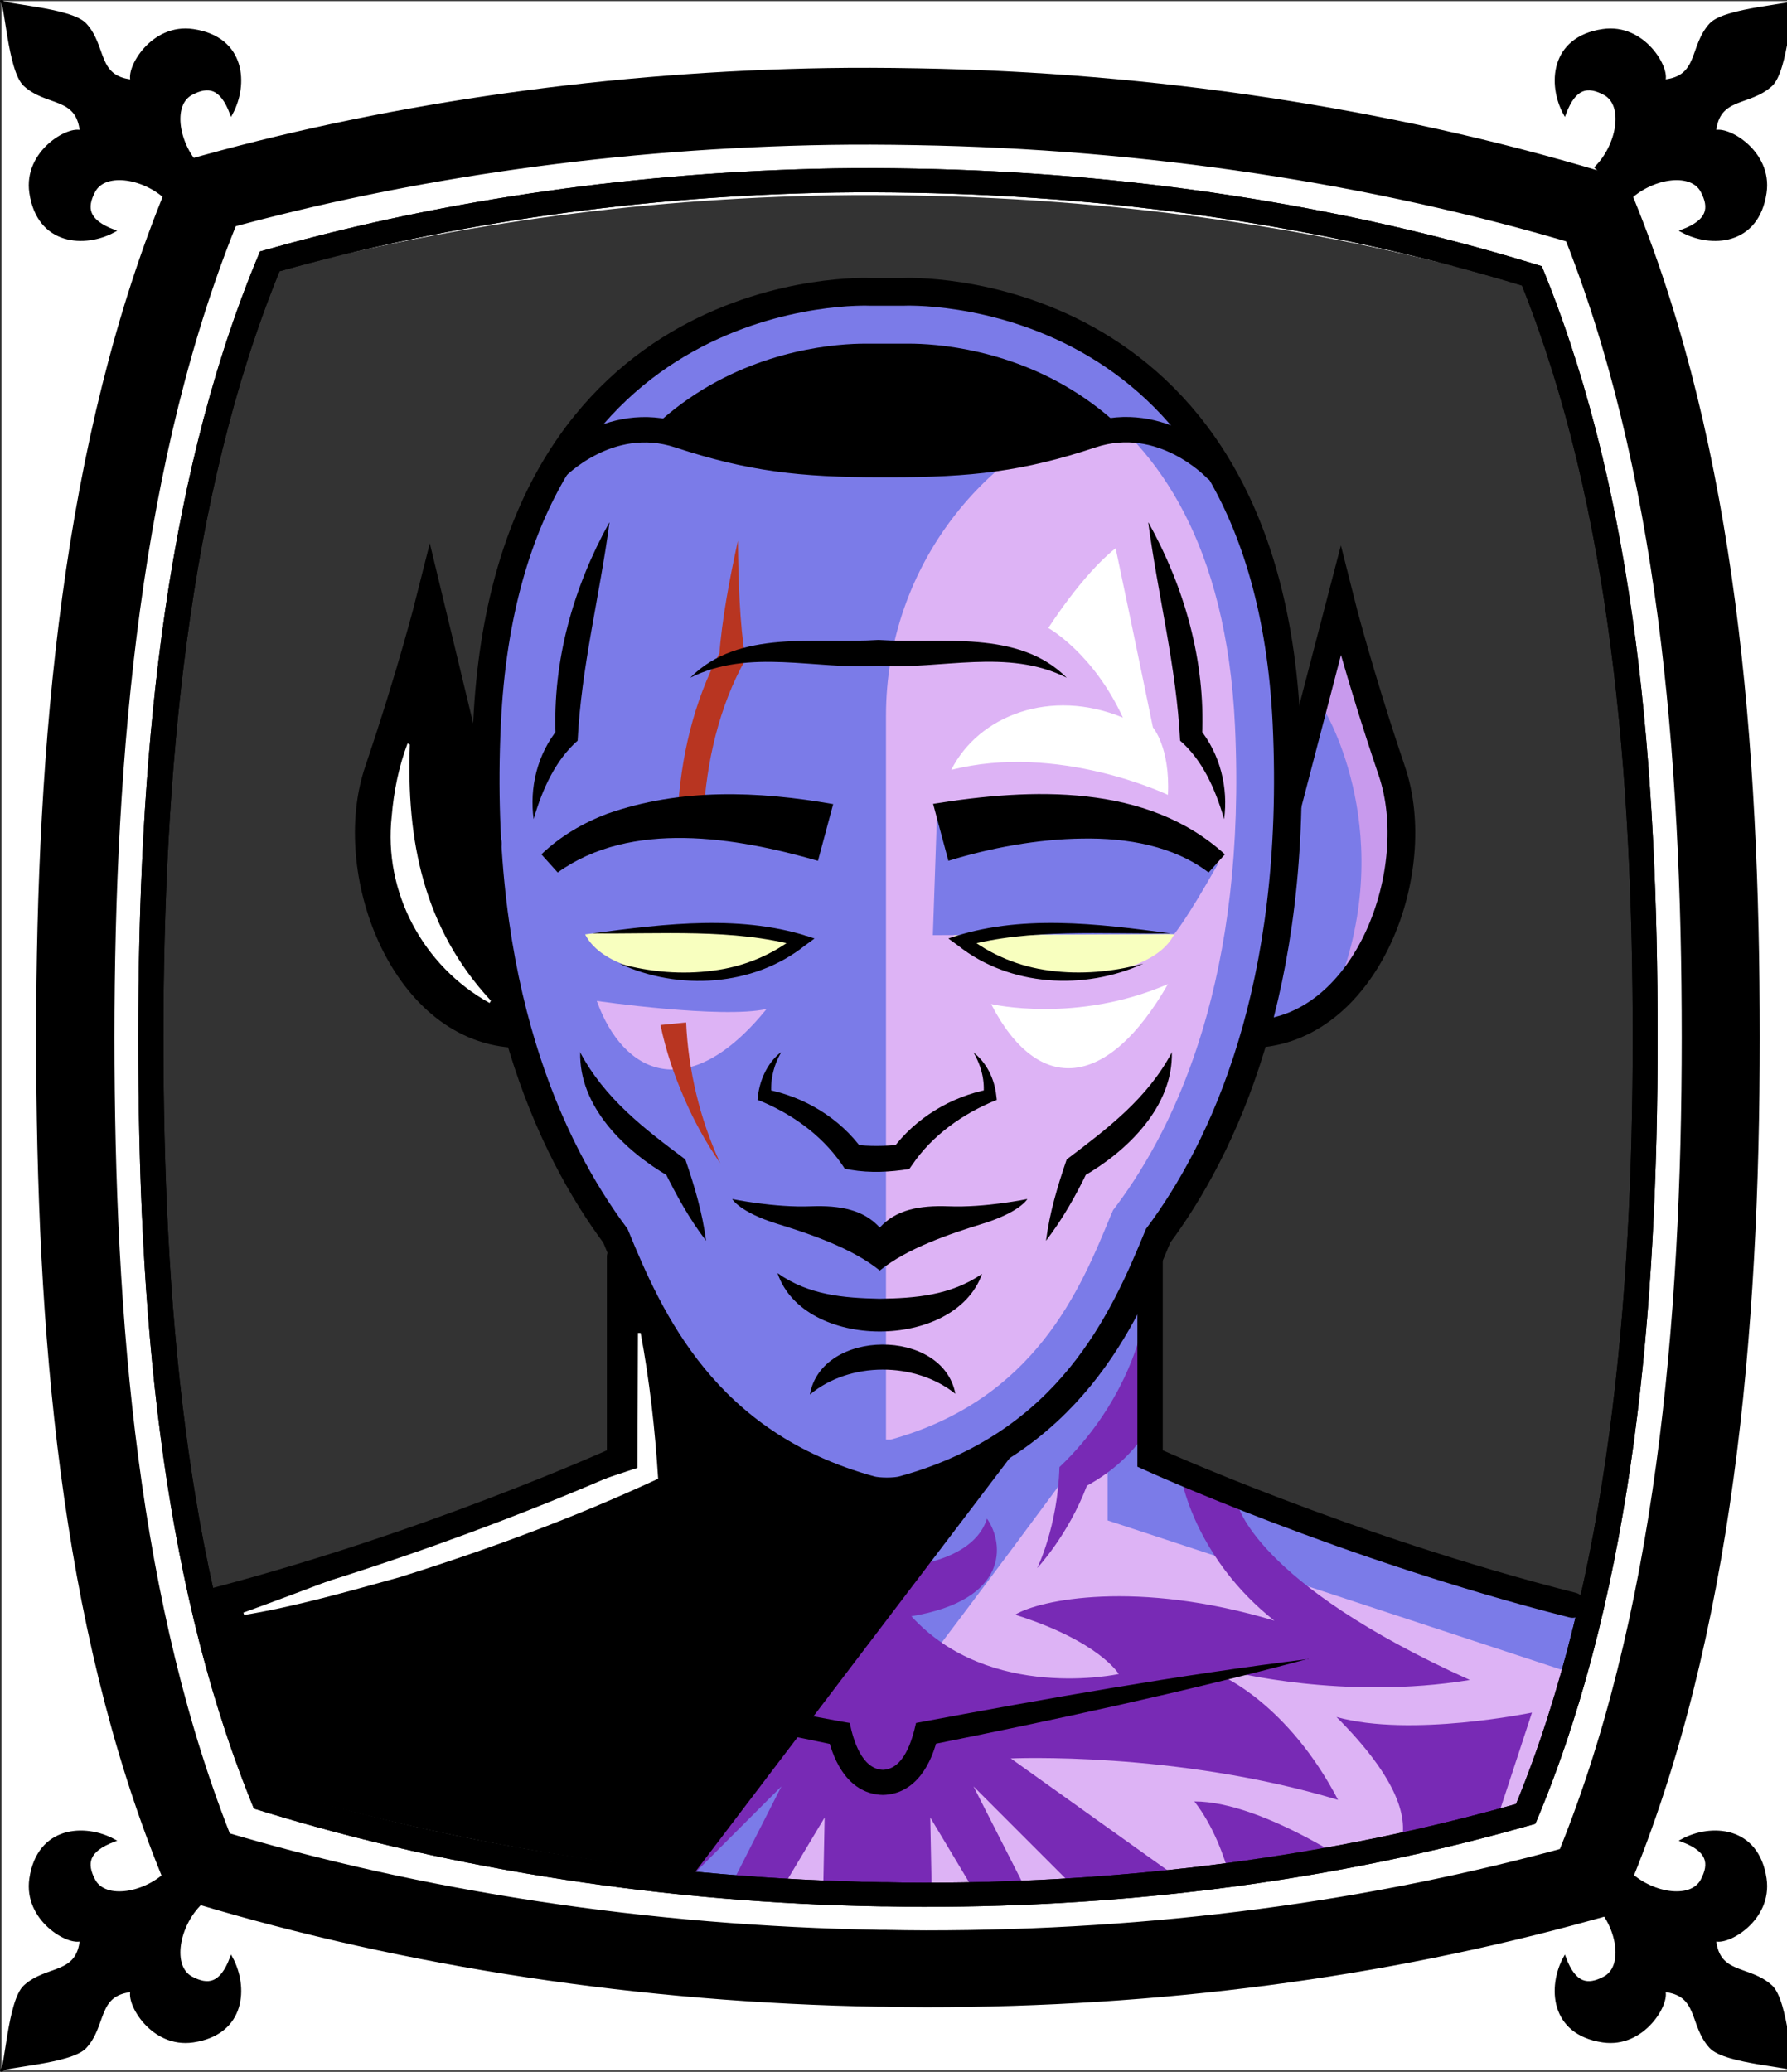 <svg id="Capa_2" xmlns="http://www.w3.org/2000/svg" xmlns:xlink="http://www.w3.org/1999/xlink" viewBox="0 0 69.02 80">
<rect x="0" y="0" width="69.02" height="80" fill="#333333" stroke="none"/>
<defs >
<style >
.cls-1{fill:#c89aed;}.cls-2{fill:#fff;}.cls-3{fill:#f8ffbf;}.cls-4{fill:#7b7be8;}.cls-5{fill:#a88347;}.cls-6{fill:#782ab5;}.cls-7,.cls-8,.cls-9,.cls-10,.cls-11,.cls-12{fill:none;}.cls-7,.cls-10,.cls-12{stroke:#000;stroke-miterlimit:10;}.cls-8{stroke:#deb778;stroke-dasharray:0 0 0 4.06;stroke-linejoin:round;}.cls-8,.cls-10,.cls-12{stroke-linecap:round;}.cls-13{fill:#deb778;}.cls-14{fill:url(#USGS_19_Inundación_de_tierra_2);}.cls-10{stroke-width:.98px;}.cls-11{stroke:#1d1d1b;stroke-dasharray:0 0 2 2;stroke-width:.3px;}.cls-12{stroke-width:1.07px;}.cls-15{fill:#ddb3f5;}.cls-16{fill:#fcf0c5;}.cls-17{fill:#b83521;}
</style>
<pattern id="USGS_19_Inundación_de_tierra_2" x="0" y="0" width="72" height="72" patternTransform="translate(-308.48 -16063) rotate(-90)" patternUnits="userSpaceOnUse" viewBox="0 0 72 72">
<g >
<rect class="cls-9" width="72" height="72">
</rect>
<g >
<line class="cls-11" x1="71" y1="71" x2="144.44" y2="71">
</line>
<line class="cls-11" x1="71" y1="67" x2="144.44" y2="67">
</line>
<line class="cls-11" x1="71" y1="63" x2="144.44" y2="63">
</line>
<line class="cls-11" x1="71" y1="59" x2="144.44" y2="59">
</line>
<line class="cls-11" x1="71" y1="55" x2="144.44" y2="55">
</line>
<line class="cls-11" x1="71" y1="51" x2="144.44" y2="51">
</line>
<line class="cls-11" x1="71" y1="47" x2="144.44" y2="47">
</line>
<line class="cls-11" x1="71" y1="43" x2="144.44" y2="43">
</line>
<line class="cls-11" x1="71" y1="39" x2="144.44" y2="39">
</line>
<line class="cls-11" x1="71" y1="35" x2="144.44" y2="35">
</line>
<line class="cls-11" x1="71" y1="31" x2="144.44" y2="31">
</line>
<line class="cls-11" x1="71" y1="27" x2="144.44" y2="27">
</line>
<line class="cls-11" x1="71" y1="23" x2="144.44" y2="23">
</line>
<line class="cls-11" x1="71" y1="19" x2="144.44" y2="19">
</line>
<line class="cls-11" x1="71" y1="15" x2="144.44" y2="15">
</line>
<line class="cls-11" x1="71" y1="11" x2="144.44" y2="11">
</line>
<line class="cls-11" x1="71" y1="7" x2="144.44" y2="7">
</line>
<line class="cls-11" x1="71" y1="3" x2="144.44" y2="3">
</line>
</g>
<g >
<line class="cls-11" x1="-1" y1="71" x2="72.44" y2="71">
</line>
<line class="cls-11" x1="-1" y1="67" x2="72.44" y2="67">
</line>
<line class="cls-11" x1="-1" y1="63" x2="72.44" y2="63">
</line>
<line class="cls-11" x1="-1" y1="59" x2="72.44" y2="59">
</line>
<line class="cls-11" x1="-1" y1="55" x2="72.44" y2="55">
</line>
<line class="cls-11" x1="-1" y1="51" x2="72.44" y2="51">
</line>
<line class="cls-11" x1="-1" y1="47" x2="72.44" y2="47">
</line>
<line class="cls-11" x1="-1" y1="43" x2="72.44" y2="43">
</line>
<line class="cls-11" x1="-1" y1="39" x2="72.44" y2="39">
</line>
<line class="cls-11" x1="-1" y1="35" x2="72.44" y2="35">
</line>
<line class="cls-11" x1="-1" y1="31" x2="72.44" y2="31">
</line>
<line class="cls-11" x1="-1" y1="27" x2="72.44" y2="27">
</line>
<line class="cls-11" x1="-1" y1="23" x2="72.44" y2="23">
</line>
<line class="cls-11" x1="-1" y1="19" x2="72.44" y2="19">
</line>
<line class="cls-11" x1="-1" y1="15" x2="72.44" y2="15">
</line>
<line class="cls-11" x1="-1" y1="11" x2="72.44" y2="11">
</line>
<line class="cls-11" x1="-1" y1="7" x2="72.44" y2="7">
</line>
<line class="cls-11" x1="-1" y1="3" x2="72.44" y2="3">
</line>
<line class="cls-11" x1="1.04" y1="69" x2="74.48" y2="69">
</line>
<line class="cls-11" x1="1.04" y1="65" x2="74.48" y2="65">
</line>
<line class="cls-11" x1="1.04" y1="61" x2="74.48" y2="61">
</line>
<line class="cls-11" x1="1.04" y1="57" x2="74.48" y2="57">
</line>
<line class="cls-11" x1="1.04" y1="53" x2="74.48" y2="53">
</line>
<line class="cls-11" x1="1.04" y1="49" x2="74.48" y2="49">
</line>
<line class="cls-11" x1="1.04" y1="45" x2="74.48" y2="45">
</line>
<line class="cls-11" x1="1.04" y1="41" x2="74.48" y2="41">
</line>
<line class="cls-11" x1="1.04" y1="37" x2="74.48" y2="37">
</line>
<line class="cls-11" x1="1.04" y1="33" x2="74.48" y2="33">
</line>
<line class="cls-11" x1="1.04" y1="29" x2="74.48" y2="29">
</line>
<line class="cls-11" x1="1.04" y1="25" x2="74.48" y2="25">
</line>
<line class="cls-11" x1="1.04" y1="21" x2="74.48" y2="21">
</line>
<line class="cls-11" x1="1.04" y1="17" x2="74.48" y2="17">
</line>
<line class="cls-11" x1="1.04" y1="13" x2="74.48" y2="13">
</line>
<line class="cls-11" x1="1.04" y1="9" x2="74.48" y2="9">
</line>
<line class="cls-11" x1="1.04" y1="5" x2="74.48" y2="5">
</line>
<line class="cls-11" x1="1.04" y1="1" x2="74.48" y2="1">
</line>
</g>
<g >
<line class="cls-11" x1="-73" y1="71" x2=".44" y2="71">
</line>
<line class="cls-11" x1="-73" y1="67" x2=".44" y2="67">
</line>
<line class="cls-11" x1="-73" y1="63" x2=".44" y2="63">
</line>
<line class="cls-11" x1="-73" y1="59" x2=".44" y2="59">
</line>
<line class="cls-11" x1="-73" y1="55" x2=".44" y2="55">
</line>
<line class="cls-11" x1="-73" y1="51" x2=".44" y2="51">
</line>
<line class="cls-11" x1="-73" y1="47" x2=".44" y2="47">
</line>
<line class="cls-11" x1="-73" y1="43" x2=".44" y2="43">
</line>
<line class="cls-11" x1="-73" y1="39" x2=".44" y2="39">
</line>
<line class="cls-11" x1="-73" y1="35" x2=".44" y2="35">
</line>
<line class="cls-11" x1="-73" y1="31" x2=".44" y2="31">
</line>
<line class="cls-11" x1="-73" y1="27" x2=".44" y2="27">
</line>
<line class="cls-11" x1="-73" y1="23" x2=".44" y2="23">
</line>
<line class="cls-11" x1="-73" y1="19" x2=".44" y2="19">
</line>
<line class="cls-11" x1="-73" y1="15" x2=".44" y2="15">
</line>
<line class="cls-11" x1="-73" y1="11" x2=".44" y2="11">
</line>
<line class="cls-11" x1="-73" y1="7" x2=".44" y2="7">
</line>
<line class="cls-11" x1="-73" y1="3" x2=".44" y2="3">
</line>
<line class="cls-11" x1="-70.96" y1="69" x2="2.48" y2="69">
</line>
<line class="cls-11" x1="-70.96" y1="65" x2="2.48" y2="65">
</line>
<line class="cls-11" x1="-70.96" y1="61" x2="2.48" y2="61">
</line>
<line class="cls-11" x1="-70.96" y1="57" x2="2.48" y2="57">
</line>
<line class="cls-11" x1="-70.96" y1="53" x2="2.48" y2="53">
</line>
<line class="cls-11" x1="-70.96" y1="49" x2="2.48" y2="49">
</line>
<line class="cls-11" x1="-70.96" y1="45" x2="2.48" y2="45">
</line>
<line class="cls-11" x1="-70.96" y1="41" x2="2.48" y2="41">
</line>
<line class="cls-11" x1="-70.96" y1="37" x2="2.48" y2="37">
</line>
<line class="cls-11" x1="-70.96" y1="33" x2="2.48" y2="33">
</line>
<line class="cls-11" x1="-70.96" y1="29" x2="2.48" y2="29">
</line>
<line class="cls-11" x1="-70.96" y1="25" x2="2.48" y2="25">
</line>
<line class="cls-11" x1="-70.96" y1="21" x2="2.48" y2="21">
</line>
<line class="cls-11" x1="-70.96" y1="17" x2="2.48" y2="17">
</line>
<line class="cls-11" x1="-70.96" y1="13" x2="2.48" y2="13">
</line>
<line class="cls-11" x1="-70.96" y1="9" x2="2.48" y2="9">
</line>
<line class="cls-11" x1="-70.96" y1="5" x2="2.48" y2="5">
</line>
<line class="cls-11" x1="-70.96" y1="1" x2="2.48" y2="1">
</line>
</g>
</g>
</pattern>
</defs>

<g id="Characters">
<g >
<path class="cls-4" d="M34.73,11.07s-7.87-1.07-13.12,6.8c-2.82,5.73-2.92,12.73-2.92,12.73l-1.94-6.9s-1.65,4.57-2.33,6.71,.49,8.84,5.54,9.62c1.94,5.54,3.89,8.07,3.89,8.07l-.1,8.07-15.94,5.93,2.62,10.98s12.15,4.47,24.78,3.98,24.3-3.79,24.3-3.79l2.04-11.08-17.11-5.83,.1-7.97s3.3-5.64,3.98-8.46c4.67-.49,6.22-6.71,5.64-8.84s-2.33-7.48-2.33-7.48l-2.04,6.32s-.19-7.87-3.11-12.54-10.01-6.51-11.95-6.32Z">
</path>
<path class="cls-15" d="M34.22,57.85V27.63c0-5.75,3.9-10.77,9.47-12.2h0s3.47,2.53,3.47,2.53c0,0,2.11,4.42,2.42,10.74s-1.05,13.05-4.95,19.26c-2.6,8.07-10.42,9.89-10.42,9.89Z">
</path>
<path class="cls-3" d="M31.12,36.12s-6.73-.31-8.52-.04c1.06,2.11,6.82,2.1,8.52,.04Z">
</path>
<path class="cls-3" d="M36.83,36.12s6.73-.31,8.52-.04c-1.06,2.11-6.82,2.1-8.52,.04Z">
</path>
<path d="M21.49,18.19s1.6-2.27,4.21-1.34,7.22,1.27,10.16,1.07,5.68-1.4,7.42-1.34,3.4,.81,3.4,.81c0,0-4.2-6.09-10.68-5.95-6.95,.13-11.9,1.94-14.51,6.75Z">
</path>
<path class="cls-15" d="M42.78,54.79v3.92l17.85,5.87-2.88,7.49s-17.62,3.34-29.6,2.07c9.68-12.44,14.63-19.35,14.63-19.35">
</path>
<path class="cls-4" d="M33.4,13.27h.11s.05,0,.05,0h1.39s.04,0,.04,0h.12c1.99,0,11.93,.71,12.59,14.77,.45,9.61-2.23,15.36-4.56,18.49l-.15,.2-.1,.23c-1.16,2.82-2.91,7.08-8.49,8.63-.04,0-.09,0-.14,0s-.1,0-.14,0c-5.58-1.55-7.33-5.81-8.49-8.63l-.1-.23-.15-.2c-2.33-3.13-5.01-8.89-4.56-18.49,.66-14.06,10.6-14.77,12.59-14.77m1.69-2c-.13,0-.2,0-.2,0h-1.29s-.07,0-.2,0c-1.71,0-13.83,.57-14.59,16.67-.48,10.23,2.46,16.42,4.96,19.78,1.32,3.21,3.43,8.05,9.87,9.81,.15,.04,.38,.06,.61,.06s.46-.02,.61-.06c6.43-1.76,8.55-6.6,9.87-9.81,2.5-3.36,5.44-9.55,4.96-19.78-.76-16.1-12.88-16.67-14.59-16.67h0Z">
</path>
<path class="cls-15" d="M23.05,38.65s4.84,.7,6.56,.31c-3.05,3.75-5.55,2.5-6.56-.31Z">
</path>
<path class="cls-17" d="M28.5,20.87c.02,1.55,.06,3.11,.29,4.6-1.02,1.81-1.51,3.98-1.62,6.04-.01,.28-.25,.49-.52,.48s-.49-.25-.48-.52c.12-2.22,.61-4.36,1.66-6.33,0,0-.06,.26-.06,.26,.12-1.56,.41-3.04,.73-4.52h0Z">
</path>
<path class="cls-17" d="M26.5,39.47c.08,1.84,.53,3.75,1.32,5.45-.55-.79-1.02-1.64-1.4-2.53-.39-.9-.7-1.81-.91-2.81l.99-.1h0Z">
</path>
<path class="cls-6" d="M24.39,51.56s.6,2.71,3.11,5.09c.07,2.32,.86,3.9,.86,3.9,0,0-1.19-1.26-1.92-3.18-2.18-1.19-2.71-2.91-2.71-2.91l.66-2.91Z">
</path>
<path class="cls-6" d="M44.03,51.56s-.6,2.71-3.11,5.09c-.07,2.32-.86,3.9-.86,3.9,0,0,1.19-1.26,1.92-3.18,2.18-1.19,2.71-2.91,2.71-2.91l-.66-2.91Z">
</path>
<path class="cls-6" d="M36.04,75.78l-.11-5.6,3.15,5.26,1.72-.17-3.2-6.29,6.01,6.01,13.44-2.4,2.12-6.46s-4.69,.97-7.55,.17c4.92,4.92,1.26,6.12,1.26,6.12,0,0-4-2.86-6.75-2.86,1.43,1.83,1.72,4.63,1.72,4.63l-8.81-6.29s6.35-.29,12.64,1.6c-1.94-3.72-4.52-4.8-4.52-4.8l.34-.17s4.4,1.14,9.27,.34c-8.35-3.77-8.98-6.81-8.98-6.81l-2.12-.8s.57,2.97,3.55,5.32c-5.32-1.6-9.09-.8-10.01-.23,3.26,1.03,4,2.29,4,2.29,0,0-4.98,1.09-8.01-2.23,3.77-.63,3.6-2.8,2.92-3.77-.63,2-4.23,1.94-4.23,1.94,0,0-3.6,.06-4.23-1.94-.69,.97-.86,3.15,2.92,3.77-3.03,3.32-8.01,2.23-8.01,2.23,0,0,.74-1.26,4-2.29-.92-.57-4.69-1.37-10.01,.23,2.97-2.34,3.55-5.32,3.55-5.32l-2.12,.8s-.63,3.03-8.98,6.81c4.86,.8,9.27-.34,9.27-.34l.34,.17s-2.57,1.09-4.52,4.8c6.29-1.89,12.64-1.6,12.64-1.6l-8.81,6.29s.29-2.8,1.72-4.63c-2.75,0-6.75,2.86-6.75,2.86,0,0-3.66-1.2,1.26-6.12-2.86,.8-7.55-.17-7.55-.17l2.12,6.46,13.44,2.4,6.01-6.01-3.2,6.29,1.72,.17,3.15-5.26-.11,5.6h4.35Z">
</path>
<path d="M39.22,56.01l-13.34,17.55-16.19-2.17-1.89-9.3,16.37-5.74,.23-6.84s3.45,7.09,9.82,8.33c2.72-.7,5-1.84,5-1.84Z">
</path>
<path class="cls-2" d="M24.74,51.45c.35,1.87,.56,3.75,.68,5.65-3.22,1.5-6.62,2.75-10.01,3.81-1.92,.53-4.01,1.13-5.98,1.45,0,0-.03-.09-.03-.09,4.98-1.81,10.46-4.04,15.22-5.59,0,0,.02-5.21,.02-5.21,0,0,.1,0,.1,0h0Z">
</path>
<path d="M19.28,32.35l-2.48-8.89s-2.19,5.61-2.55,8.24,.76,7.14,5.7,8.35c-.96-5.36-.67-7.69-.67-7.69Z">
</path>
<path class="cls-2" d="M15.83,28.74c-.14,3.72,.53,7.1,3.13,9.9,0,0-.05,.09-.05,.09-2.57-1.42-4.11-4.29-3.78-7.22,.08-.95,.27-1.9,.61-2.8l.09,.04h0Z">
</path>
<path class="cls-1" d="M51.18,27.48s2.92,4.83,.34,11.02c3.33-3.74,2.79-7.48,2.11-9.18s-1.8-5.71-1.8-5.71l-.65,3.87Z">
</path>
<path class="cls-4" d="M36.03,36.12l.17-4.97s8.37-.11,10.83,2.23c-1.23,2.18-1.68,2.69-1.68,2.69l-9.32,.04Z">
</path>
<path class="cls-2" d="M38.28,38.77s3.27,.77,6.83-.77c-2.31,4.04-5,4.33-6.83,.77Z">
</path>
<path class="cls-2" d="M45.1,30.69s-4.23-2.02-8.36-.96c1.06-2.11,3.85-3.17,6.63-2.02-1.15-2.5-2.88-3.46-2.88-3.46,0,0,1.32-2.08,2.6-3.08,.67,3.17,1.44,6.92,1.44,6.92,0,0,.67,.77,.58,2.6Z">
</path>
<path class="cls-12" d="M34.9,11.27s13.97-.66,14.79,16.67c.48,10.23-2.46,16.42-4.96,19.78-1.32,3.21-3.43,8.05-9.87,9.81-.29,.08-.92,.08-1.22,0-6.43-1.76-8.55-6.6-9.87-9.81-2.5-3.36-5.44-9.55-4.96-19.78,.81-17.33,14.79-16.67,14.79-16.67h1.29Z">
</path>
<path class="cls-12" d="M18.84,32.56l-2.25-9.34s-.69,2.75-1.98,6.56,.92,9.84,5.19,10.14">
</path>
<path class="cls-12" d="M49.75,31.01l2.03-7.79s.69,2.75,1.98,6.56-.92,9.84-5.19,10.14">
</path>
<path d="M31.59,33.24c-3.16-.91-7.21-1.59-10.05,.45,0,0-.63-.7-.63-.7,.73-.7,1.62-1.22,2.55-1.57,2.82-.99,5.8-.88,8.72-.37,0,0-.59,2.2-.59,2.2h0Z">
</path>
<path d="M36.04,31.04c3.79-.61,8.25-.8,11.27,1.95,0,0-.63,.7-.63,.7-1.36-1.03-3.14-1.34-4.88-1.31-1.72,.02-3.55,.36-5.17,.86,0,0-.59-2.2-.59-2.2h0Z">
</path>
<path d="M31.33,46.58c-1.41,.06-3.05-.28-3.05-.28,0,0,.29,.51,1.75,.96,1.2,.37,2.88,.93,3.95,1.8,1.07-.87,2.75-1.43,3.95-1.8,1.47-.45,1.75-.96,1.75-.96,0,0-1.64,.34-3.05,.28-1.12-.04-2.02,.13-2.65,.82-.63-.69-1.53-.86-2.65-.82Z">
</path>
<path d="M37.93,49.19c-1.05,2.97-6.89,2.97-7.9-.03,1.2,.85,2.55,.96,3.94,.99,1.39-.02,2.75-.13,3.96-.96h0Z">
</path>
<path d="M22.88,36.04c2.83-.37,5.83-.76,8.58,.2,0,0-.37,.27-.37,.27-2,1.59-4.89,1.75-7.16,.7,1.19,.33,2.42,.43,3.61,.27,1.19-.15,2.31-.61,3.24-1.36,0,0,.07,.42,.07,.42-2.53-.7-5.34-.46-7.98-.5h0Z">
</path>
<path d="M45.22,36.04c-2.64,.04-5.44-.2-7.98,.5,0,0,.07-.42,.07-.42,.93,.75,2.06,1.21,3.24,1.36,1.19,.16,2.42,.05,3.61-.27-2.27,1.04-5.16,.89-7.16-.7,0,0-.37-.27-.37-.27,2.75-.96,5.76-.57,8.58-.2h0Z">
</path>
<path d="M30.17,40.64c-.31,.53-.43,1.12-.37,1.67l-.18-.24c1.43,.28,2.81,1.09,3.7,2.33l-.33-.2c.59,.07,1.19,.06,1.79,0l-.33,.2c.9-1.23,2.28-2.05,3.71-2.33l-.18,.24c.07-.55-.07-1.14-.38-1.67,.49,.38,.81,1,.88,1.67l.02,.16c-1.32,.53-2.5,1.38-3.26,2.5l-.12,.17c-.75,.12-1.51,.16-2.27,.03,0,0-.22-.04-.22-.04-.74-1.15-1.85-2.01-3.17-2.58,0,0-.2-.08-.2-.08,.05-.71,.36-1.41,.89-1.83h0Z">
</path>
<path d="M22.4,40.62c.95,1.8,2.49,2.97,4.07,4.15,.35,1.02,.66,2.05,.8,3.14-.66-.86-1.15-1.77-1.61-2.69l.18,.21c-1.7-.98-3.49-2.7-3.43-4.81h0Z">
</path>
<path d="M45.26,40.62c.06,2.11-1.73,3.84-3.43,4.81,0,0,.18-.21,.18-.21-.45,.93-.95,1.83-1.61,2.69,.14-1.09,.45-2.12,.8-3.14,1.57-1.19,3.12-2.35,4.07-4.15h0Z">
</path>
<path d="M31.28,53.85c.45-2.56,5.14-2.58,5.62-.03-1.56-1.25-4.09-1.25-5.62,.03h0Z">
</path>
<path d="M23.54,20.18c-.38,2.84-1.09,5.59-1.23,8.42-.84,.74-1.35,1.83-1.7,3.03-.16-1.19,.12-2.49,.97-3.52l-.12,.3c-.12-2.89,.68-5.72,2.07-8.23h0Z">
</path>
<path d="M44.36,20.18c1.39,2.5,2.2,5.34,2.07,8.23,0,0-.12-.3-.12-.3,.84,1.03,1.13,2.33,.97,3.52-.35-1.2-.85-2.29-1.7-3.03-.14-2.83-.85-5.58-1.23-8.42h0Z">
</path>
<path d="M41.2,26.17c-2.3-1.15-4.83-.31-7.27-.46-2.44,.16-4.97-.69-7.27,.46,1.87-1.89,4.86-1.3,7.27-1.46,2.41,.16,5.4-.42,7.27,1.46h0Z">
</path>
<path class="cls-10" d="M46.96,18.11s-2.07-2.21-4.8-1.3-4.69,1.13-7.8,1.13h-.33c-3.11,0-5.07-.23-7.8-1.13s-4.8,1.3-4.8,1.3">
</path>
<path class="cls-10" d="M23.93,48.53v7.79s-7.55,3.44-16.32,5.66">
</path>
<path class="cls-10" d="M44.42,48.53v7.79s7.55,3.44,16.32,5.66">
</path>
<path d="M50.54,64.05c-4.85,1.3-9.76,2.35-14.68,3.34,0,0,.37-.37,.37-.37-.23,1.06-.85,2.26-2.13,2.29-1.28-.03-1.9-1.23-2.13-2.29,0,0,.37,.38,.37,.38-2.45-.52-4.92-.97-7.36-1.56-2.45-.55-4.89-1.13-7.32-1.78,4.99,.61,9.93,1.49,14.86,2.42,0,0,.3,.05,.3,.05,.14,.68,.47,1.78,1.28,1.81,.81-.03,1.13-1.13,1.28-1.81,5.03-.94,10.07-1.84,15.16-2.47h0Z">
</path>
</g>
</g>
 <g
     id="g2850">
    <g
       id="g2837">
      <path
         id="path1951"
         d="M 0.057 0.043 L 0.057 79.943 L 69.309 79.943 L 69.309 0.043 L 0.057 0.043 z M 33.615 3.596 C 34.206 3.596 34.787 3.605 35.422 3.615 C 44.431 3.767 53.471 5.134 61.561 7.555 L 62.064 7.707 L 62.25 8.164 C 66.07 17.605 66.99 28.726 66.99 40.062 C 66.99 51.399 65.973 63.026 61.988 72.578 L 61.791 73.045 L 61.275 73.186 C 53.274 75.404 44.692 76.529 35.76 76.529 C 35.212 76.529 34.676 76.52 34.15 76.51 L 33.943 76.51 C 24.902 76.358 15.86 74.99 7.793 72.559 L 7.289 72.406 L 7.104 71.951 C 3.294 62.52 2.375 51.369 2.375 40.062 C 2.375 28.756 3.382 17.127 7.355 7.555 L 7.553 7.09 L 8.066 6.947 C 15.51 4.891 23.785 3.737 32.006 3.605 C 32.542 3.595 33.079 3.596 33.615 3.596 z "
         style="opacity:1;vector-effect:none;fill:#ffffff;fill-opacity:1;fill-rule:nonzero;stroke:none;stroke-width:1.952;stroke-linecap:butt;stroke-linejoin:miter;stroke-miterlimit:4;stroke-dasharray:none;stroke-dashoffset:0;stroke-opacity:1" />
    </g>
    <path
       id="path1154-8-2"
       d="m 33.675,6.611 c 0.558,0 1.115,0.01 1.683,0.019 8.427,0.143 16.803,1.405 24.363,3.67 3.573,8.831 4.444,19.417 4.444,29.762 0,10.344 -0.953,21.399 -4.681,30.335 -7.436,2.064 -15.43,3.274 -23.774,3.274 -0.506,0 -1.012,-0.01 -1.518,-0.019 h -0.176 C 25.568,73.509 17.192,72.089 9.643,69.814 6.08,61.002 5.209,50.415 5.209,40.062 c 0,-10.353 0.953,-21.389 4.661,-30.325 C 16.82,7.816 24.463,6.745 32.178,6.621 c 0.496,-0.01 1.002,-0.01 1.498,-0.01 m 0,-0.956 c -0.506,0 -1.012,0 -1.518,0.01 C 24.401,5.789 16.593,6.879 9.57,8.819 L 9.085,8.953 8.899,9.392 C 5.15,18.424 4.2,29.394 4.2,40.062 c 0,10.668 0.868,21.189 4.462,30.087 l 0.176,0.43 0.475,0.143 c 7.612,2.294 16.142,3.584 24.673,3.727 h 0.196 c 0.496,0.01 1.002,0.019 1.518,0.019 8.427,0 16.524,-1.061 24.074,-3.154 l 0.485,-0.134 0.186,-0.44 c 3.759,-9.013 4.72,-19.984 4.72,-30.679 0,-10.695 -0.868,-21.189 -4.472,-30.096 L 60.517,9.536 60.042,9.392 C 52.41,7.108 43.879,5.818 35.379,5.675 34.78,5.665 34.233,5.656 33.675,5.656 Z"
       style="fill:#ff0000;stroke:#ffffff;stroke-width:1.843;stroke-miterlimit:4;stroke-dasharray:none" />
    <path
       id="path1154"
       d="m 33.615,4.608 c 0.591,0 1.182,0.01 1.784,0.02 8.932,0.152 17.81,1.489 25.822,3.89 3.787,9.36 4.71,20.58 4.71,31.544 0,10.964 -1.01,22.681 -4.962,32.152 -7.881,2.188 -16.354,3.302 -25.198,3.302 -0.536,0 -1.073,-0.01 -1.609,-0.02 H 33.976 C 25.022,75.344 16.145,74.007 8.143,71.596 4.366,62.256 3.444,51.036 3.444,40.062 c 0,-10.974 1.01,-22.67 4.94,-32.142 7.367,-2.036 15.467,-3.171 23.644,-3.302 0.525,-0.01 1.062,-0.01 1.587,-0.01 m 0,-1.013 c -0.536,0 -1.073,0 -1.609,0.01 C 23.785,3.737 15.51,4.891 8.066,6.948 L 7.552,7.09 7.355,7.556 C 3.381,17.128 2.374,28.755 2.374,40.062 c 0,11.307 0.919,22.458 4.729,31.889 l 0.186,0.456 0.504,0.152 c 8.067,2.431 17.109,3.799 26.151,3.951 h 0.208 c 0.525,0.01 1.062,0.02 1.609,0.02 8.932,0 17.514,-1.124 25.516,-3.343 l 0.514,-0.142 0.197,-0.466 c 3.984,-9.552 5.002,-21.18 5.002,-32.517 0,-11.336 -0.919,-22.458 -4.74,-31.899 L 62.064,7.708 61.561,7.556 C 53.471,5.135 44.43,3.767 35.421,3.615 c -0.635,-0.01 -1.215,-0.02 -1.806,-0.02 z"
       style="fill:#000000;stroke:#000000;stroke-width:1.954;stroke-miterlimit:4;stroke-dasharray:none" />
    <g
       id="g1810">
      <path
         d="M 6.513,7.743 C 5.649,6.848 4.059,6.568 3.627,7.382 3.284,8.029 3.363,8.531 4.395,8.92 3.296,9.519 1.486,9.445 1.189,7.447 0.953,5.855 2.675,4.886 3.14,5.092 3.003,3.682 1.822,4.069 0.958,3.281 0.343,2.719 0.231,-0.026 0.056,0.044 -0.014,0.219 2.732,0.33 3.294,0.946 4.082,1.81 3.694,2.991 5.104,3.128 4.899,2.662 5.868,0.941 7.459,1.177 9.457,1.473 9.531,3.284 8.933,4.383 8.543,3.35 8.042,3.272 7.394,3.615 6.58,4.046 6.86,5.637 7.756,6.501"
         style="fill:#000000;stroke:#000000;stroke-width:0.111px;stroke-linecap:butt;stroke-linejoin:miter;stroke-opacity:1"
         id="path1737-3" />
      <path
         d="m 62.851,7.743 c 0.865,-0.895 2.455,-1.175 2.886,-0.361 0.343,0.647 0.265,1.149 -0.768,1.538 1.099,0.599 2.909,0.525 3.206,-1.473 0.236,-1.592 -1.485,-2.56 -1.951,-2.355 0.137,-1.41 1.318,-1.022 2.181,-1.81 0.616,-0.562 0.727,-3.308 0.902,-3.238 0.07,0.175 -2.676,0.286 -3.238,0.902 C 65.283,1.81 65.67,2.991 64.26,3.128 64.465,2.662 63.497,0.941 61.905,1.177 c -1.998,0.296 -2.072,2.107 -1.473,3.206 0.389,-1.033 0.891,-1.111 1.538,-0.768 0.814,0.431 0.534,2.022 -0.361,2.886"
         style="fill:#000000;stroke:#000000;stroke-width:0.111px;stroke-linecap:butt;stroke-linejoin:miter;stroke-opacity:1"
         id="path1737-3-5" />
      <path
         d="m 62.851,72.244 c 0.865,0.895 2.455,1.175 2.886,0.361 0.343,-0.647 0.265,-1.149 -0.768,-1.538 1.099,-0.599 2.909,-0.525 3.206,1.473 0.236,1.592 -1.485,2.56 -1.951,2.355 0.137,1.41 1.318,1.022 2.181,1.81 0.616,0.562 0.727,3.308 0.902,3.238 0.07,-0.175 -2.676,-0.286 -3.238,-0.902 -0.788,-0.864 -0.401,-2.045 -1.81,-2.181 0.205,0.465 -0.764,2.187 -2.355,1.951 -1.998,-0.296 -2.072,-2.107 -1.473,-3.206 0.389,1.033 0.891,1.111 1.538,0.768 0.814,-0.431 0.534,-2.022 -0.361,-2.886"
         style="fill:#000000;stroke:#000000;stroke-width:0.111px;stroke-linecap:butt;stroke-linejoin:miter;stroke-opacity:1"
         id="path1737-3-7" />
      <path
         d="M 6.513,72.244 C 5.649,73.14 4.059,73.42 3.627,72.606 3.284,71.958 3.363,71.457 4.395,71.067 c -1.099,-0.599 -2.909,-0.525 -3.206,1.473 -0.236,1.592 1.485,2.56 1.951,2.355 -0.137,1.41 -1.318,1.022 -2.181,1.81 -0.616,0.562 -0.727,3.308 -0.902,3.238 C -0.014,79.769 2.732,79.657 3.294,79.042 4.082,78.178 3.694,76.997 5.104,76.86 4.899,77.325 5.868,79.047 7.459,78.811 9.457,78.514 9.531,76.704 8.933,75.605 8.543,76.637 8.042,76.716 7.394,76.373 6.58,75.941 6.86,74.351 7.756,73.487"
         style="fill:#000000;stroke:#000000;stroke-width:0.111px;stroke-linecap:butt;stroke-linejoin:miter;stroke-opacity:1"
         id="path1737-3-5-5" />
    </g>
    <path
       id="path1154-9"
       d="m 33.713,7.426 c 0.537,0 1.074,0.009 1.62,0.019 8.112,0.14 16.174,1.371 23.451,3.581 3.44,8.616 4.277,18.945 4.277,29.037 0,10.092 -0.917,20.878 -4.506,29.596 -7.158,2.014 -14.852,3.04 -22.884,3.04 -0.487,0 -0.974,-0.009 -1.461,-0.019 H 34.041 C 25.909,72.54 17.847,71.309 10.58,69.089 7.15,60.492 6.312,50.163 6.312,40.062 c 0,-10.101 0.918,-20.868 4.486,-29.587 6.69,-1.874 14.047,-2.919 21.473,-3.04 0.477,-0.009 0.964,-0.009 1.441,-0.009 m 0,-0.932 c -0.487,0 -0.974,0 -1.461,0.009 C 24.786,6.624 17.27,7.687 10.511,9.58 L 10.043,9.71 9.864,10.139 c -3.609,8.812 -4.523,19.515 -4.523,29.923 0,10.408 0.835,20.673 4.295,29.354 l 0.169,0.42 0.457,0.14 c 7.327,2.238 15.538,3.497 23.749,3.637 h 0.189 c 0.477,0.009 0.964,0.019 1.461,0.019 8.112,0 15.906,-1.035 23.173,-3.077 l 0.467,-0.131 0.179,-0.429 c 3.619,-8.793 4.543,-19.497 4.543,-29.932 0,-10.435 -0.835,-20.673 -4.304,-29.363 l -0.169,-0.42 -0.457,-0.14 C 51.746,7.911 43.535,6.652 35.353,6.512 34.777,6.503 34.25,6.493 33.713,6.493 Z"
       style="fill:#000000;stroke:none;stroke-width:1.786;stroke-miterlimit:4;stroke-dasharray:none" />
    <path
       id="path1154-9-3"
       d="m 33.713,7.426 c 0.537,0 1.074,0.009 1.62,0.019 8.112,0.14 16.174,1.371 23.451,3.581 3.44,8.616 4.277,18.945 4.277,29.037 0,10.092 -0.917,20.878 -4.506,29.596 -7.158,2.014 -14.852,3.04 -22.884,3.04 -0.487,0 -0.974,-0.009 -1.461,-0.019 H 34.041 C 25.909,72.54 17.847,71.309 10.58,69.089 7.15,60.492 6.312,50.163 6.312,40.062 c 0,-10.101 0.918,-20.868 4.486,-29.587 6.69,-1.874 14.047,-2.919 21.473,-3.04 0.477,-0.009 0.964,-0.009 1.441,-0.009 m 0,-0.932 c -0.487,0 -0.974,0 -1.461,0.009 C 24.786,6.624 17.27,7.687 10.511,9.58 L 10.043,9.71 9.864,10.139 C 6.256,18.951 5.341,29.654 5.341,40.062 c 0,10.408 0.835,20.673 4.295,29.354 l 0.169,0.42 0.457,0.14 c 7.327,2.238 15.538,3.497 23.749,3.637 h 0.189 c 0.477,0.009 0.964,0.019 1.461,0.019 8.112,0 15.906,-1.035 23.173,-3.077 l 0.467,-0.131 0.179,-0.429 c 3.619,-8.793 4.543,-19.497 4.543,-29.932 0,-10.435 -0.835,-20.673 -4.304,-29.363 l -0.169,-0.42 -0.457,-0.14 C 51.746,7.911 43.535,6.652 35.353,6.512 34.777,6.503 34.25,6.493 33.713,6.493 Z"
       style="fill:#000000;stroke:none;stroke-width:1.786;stroke-miterlimit:4;stroke-dasharray:none" />
  </g>
</svg>
